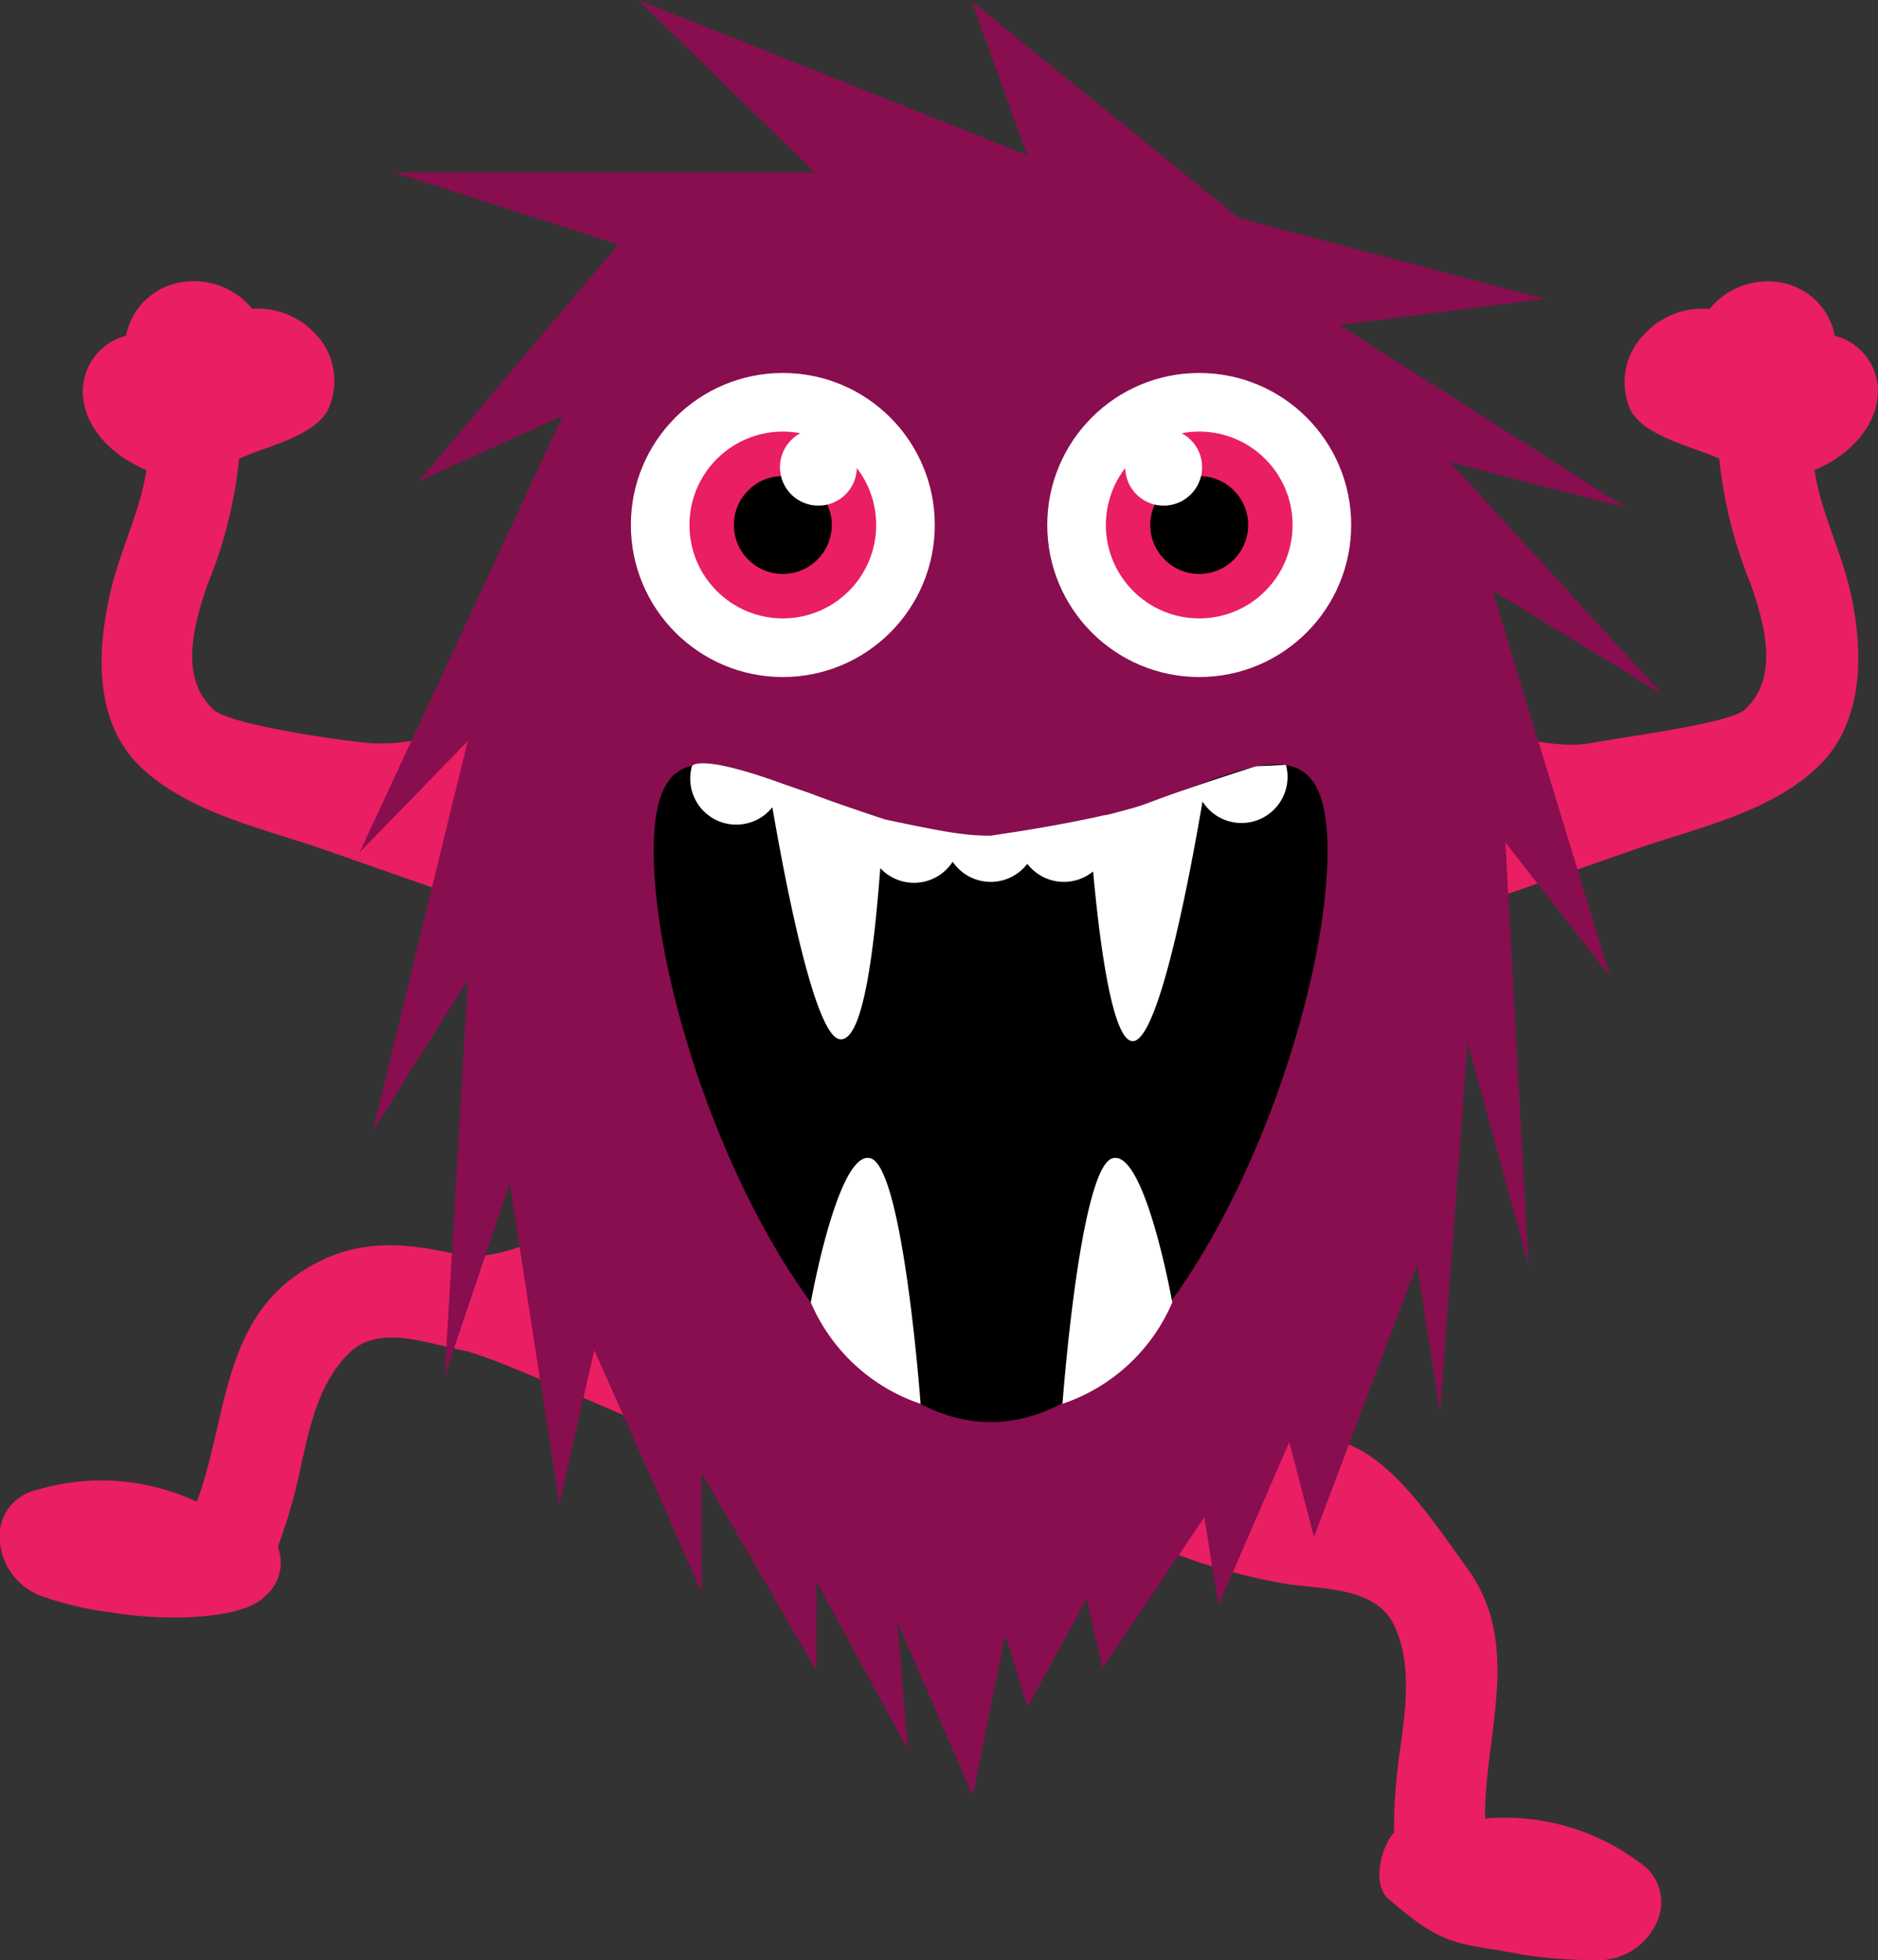 <svg id="Layer_1" data-name="Layer 1" xmlns="http://www.w3.org/2000/svg" viewBox="0 0 91.33 95.29">
  <rect x="0" y="0" width="91.33" height="95.29" fill="#333333" stroke="none"/>
  <title>10</title>
  <g>
    <path d="M91.7,32.28c-.45-2.09-1.47-4-1.79-6.1C91.57,25.5,93,24.06,93,22.29a2.79,2.79,0,0,0-2.1-2.64,3.25,3.25,0,0,0-2.7-2.6A3.66,3.66,0,0,0,85,18.13l-.19.22a3.83,3.83,0,0,0-3.15,1.2A3.3,3.3,0,0,0,81,23.33c.72,1.21,2.89,1.69,4.13,2.23l.15.06a21.84,21.84,0,0,0,1.53,6.1c.66,1.92,1.42,4.52-.28,6.1-.73.68-5.85,1.32-7.36,1.61-2.93.57-5.83-1.5-8.75-.48-2.72,1-1.49,10,1.25,9l9.62-3.37c2.92-1,6.4-1.75,8.72-3.91S92.29,35.08,91.7,32.28Z" transform="translate(-1.67 -3.33)" style="fill: #e91e63"/>
    <path d="M7,32.28c.45-2.09,1.47-4,1.79-6.1-1.66-.68-3.13-2.12-3.09-3.89a2.79,2.79,0,0,1,2.1-2.64,3.25,3.25,0,0,1,2.7-2.6,3.66,3.66,0,0,1,3.24,1.07l.19.22A3.83,3.83,0,0,1,17,19.55a3.3,3.3,0,0,1,.58,3.78c-.72,1.21-2.89,1.69-4.13,2.23l-.15.06a21.84,21.84,0,0,1-1.53,6.1c-.66,1.92-1.42,4.52.28,6.1.73.68,5.31,1.39,7.36,1.61,3.07.33,5.83-1.5,8.75-.48,2.72,1,1.49,10-1.25,9l-9.62-3.37c-2.92-1-6.4-1.75-8.72-3.91S6.38,35.08,7,32.28Z" transform="translate(-1.67 -3.33)" style="fill: #e91e63"/>
    <path d="M31.56,62.53c-2.59.13-5.19,2.33-7.72,1.76-2.81-.63-5.12-.74-7.6.92-3.81,2.54-3.55,7.28-5,11.12a10.93,10.93,0,0,0-7.76-.58,2.3,2.3,0,0,0-1.82,2A3.12,3.12,0,0,0,3.94,81a16.23,16.23,0,0,0,3.21.72c2.64.44,6.36.32,7.4-.79a2.12,2.12,0,0,0,.63-2.4,27.13,27.13,0,0,0,1.14-4c.42-1.91.88-4,2.32-5.42s3.76-.48,5.53-.14c2.33.46,13.07,5.88,15.44,5.76,1.22-.06-6.06-6.06-6-7.38C33.72,66.17,32.78,62.47,31.56,62.53Z" transform="translate(-1.67 -3.33)" style="fill: #e91e63"/>
    <path d="M60.14,70.06c2.38,1,3.5,2.86,6.07,3.2,2.86.38,5.06,3.9,6.82,6.31,2.7,3.7.83,8.06.86,12.16a10.93,10.93,0,0,1,7.49,2.12,2.3,2.3,0,0,1,1,2.55,3.12,3.12,0,0,1-3.22,2.21,22.11,22.11,0,0,1-3.41-.26c-3.21-.63-3.72-.25-6.56-2.72-.84-.73-.32-2.59.27-3.21a27.16,27.16,0,0,1,.32-4.19c.26-1.94.55-4.06-.31-5.89s-3.37-1.75-5.14-2a29.1,29.1,0,0,1-6.8-2A2.3,2.3,0,0,1,56,75.53C56.29,74.46,59,69.58,60.14,70.06Z" transform="translate(-1.67 -3.33)" style="fill: #e91e63"/>
    <polygon points="72.58 28.7 77.62 31.78 80.86 33.76 78.63 31.33 70.51 22.46 79.1 24.69 65.14 15.8 75.12 14.53 60.25 10.6 47.26 0.07 49.95 7.54 31.04 0 39.62 8.38 19.15 8.38 30.07 11.88 20.36 23.39 27.36 20.22 21.12 33.63 19.21 37.73 17.49 41.43 20.43 38.41 22.75 36.02 21.97 39.19 18.13 54.97 22.75 47.64 21.63 66.87 24.79 57.51 27.2 73.11 28.9 65.63 32.24 73.13 34.12 77.41 34.12 71.62 36.33 75.39 39.71 81.23 39.71 76.88 44.15 85.06 43.65 78.85 47.3 87.28 48.9 79.48 49.97 82.98 52.84 77.73 53.63 81.07 57.76 74.95 58.57 73.75 59.25 78.05 61.76 72.26 62.7 70.09 63.9 74.71 68.91 61.47 70.03 68.66 71.37 50.67 74.33 61.47 73.21 40.95 78.31 47.48 75.3 37.63 73.99 33.34 72.58 28.7" style="fill: #880e4f"/>
    <g>
      <g>
        <circle cx="38.07" cy="25.52" r="7.39" style="fill: #fff"/>
        <circle cx="38.07" cy="25.52" r="4.54" style="fill: #e91e63"/>
        <circle cx="38.07" cy="25.52" r="2.38"/>
        <circle cx="39.8" cy="22.71" r="1.87" style="fill: #fff"/>
      </g>
      <g>
        <circle cx="58.32" cy="25.52" r="7.39" style="fill: #fff"/>
        <circle cx="58.32" cy="25.52" r="4.54" style="fill: #e91e63"/>
        <circle cx="58.32" cy="25.52" r="2.38"/>
        <circle cx="56.59" cy="22.71" r="1.87" style="fill: #fff"/>
      </g>
    </g>
    <g>
      <path d="M66.23,44.7c0,9-7.34,27.76-16.38,27.76S33.46,53.75,33.46,44.7,40.8,44,49.84,44,66.23,35.65,66.23,44.7Z" transform="translate(-1.67 -3.33)"/>
      <path d="M64.23,40.51l-1.48.07s-1.09.34-2.43.79c-.92.31-1.95.66-2.83,1-.32.12-.71.24-1.14.35,0,0-.93.26-.94.23-1.44.33-3.1.62-4.23.8l-1.32.2a10.56,10.56,0,0,1-1.46-.09c-1-.11-3.7-.7-3.7-.7s-2.52-.83-3.58-1.25h0l-1.41-.49v0c-3.85-1.4-4.34-.92-4.39-.85a2.24,2.24,0,0,0,3.91,2c.55,3.18,2,11,3.25,11.27s1.75-5.11,2-8.31A2.24,2.24,0,0,0,48,45.22a2.24,2.24,0,0,0,3.63.1,2.24,2.24,0,0,0,3.2.37c.29,3.21.93,8.5,2,8.24,1.3-.3,2.83-8.75,3.32-11.64a2.24,2.24,0,0,0,4.06-1.77Z" transform="translate(-1.67 -3.33)" style="fill: #fff"/>
      <path d="M41.1,66.64s1.34-7.5,2.92-7,2.42,11.93,2.42,11.93A8.9,8.9,0,0,1,41.1,66.64Z" transform="translate(-1.67 -3.33)" style="fill: #fff"/>
      <path d="M58.68,66.64s-1.34-7.5-2.92-7-2.42,11.93-2.42,11.93A8.9,8.9,0,0,0,58.68,66.64Z" transform="translate(-1.67 -3.33)" style="fill: #fff"/>
    </g>
  </g>
</svg>

